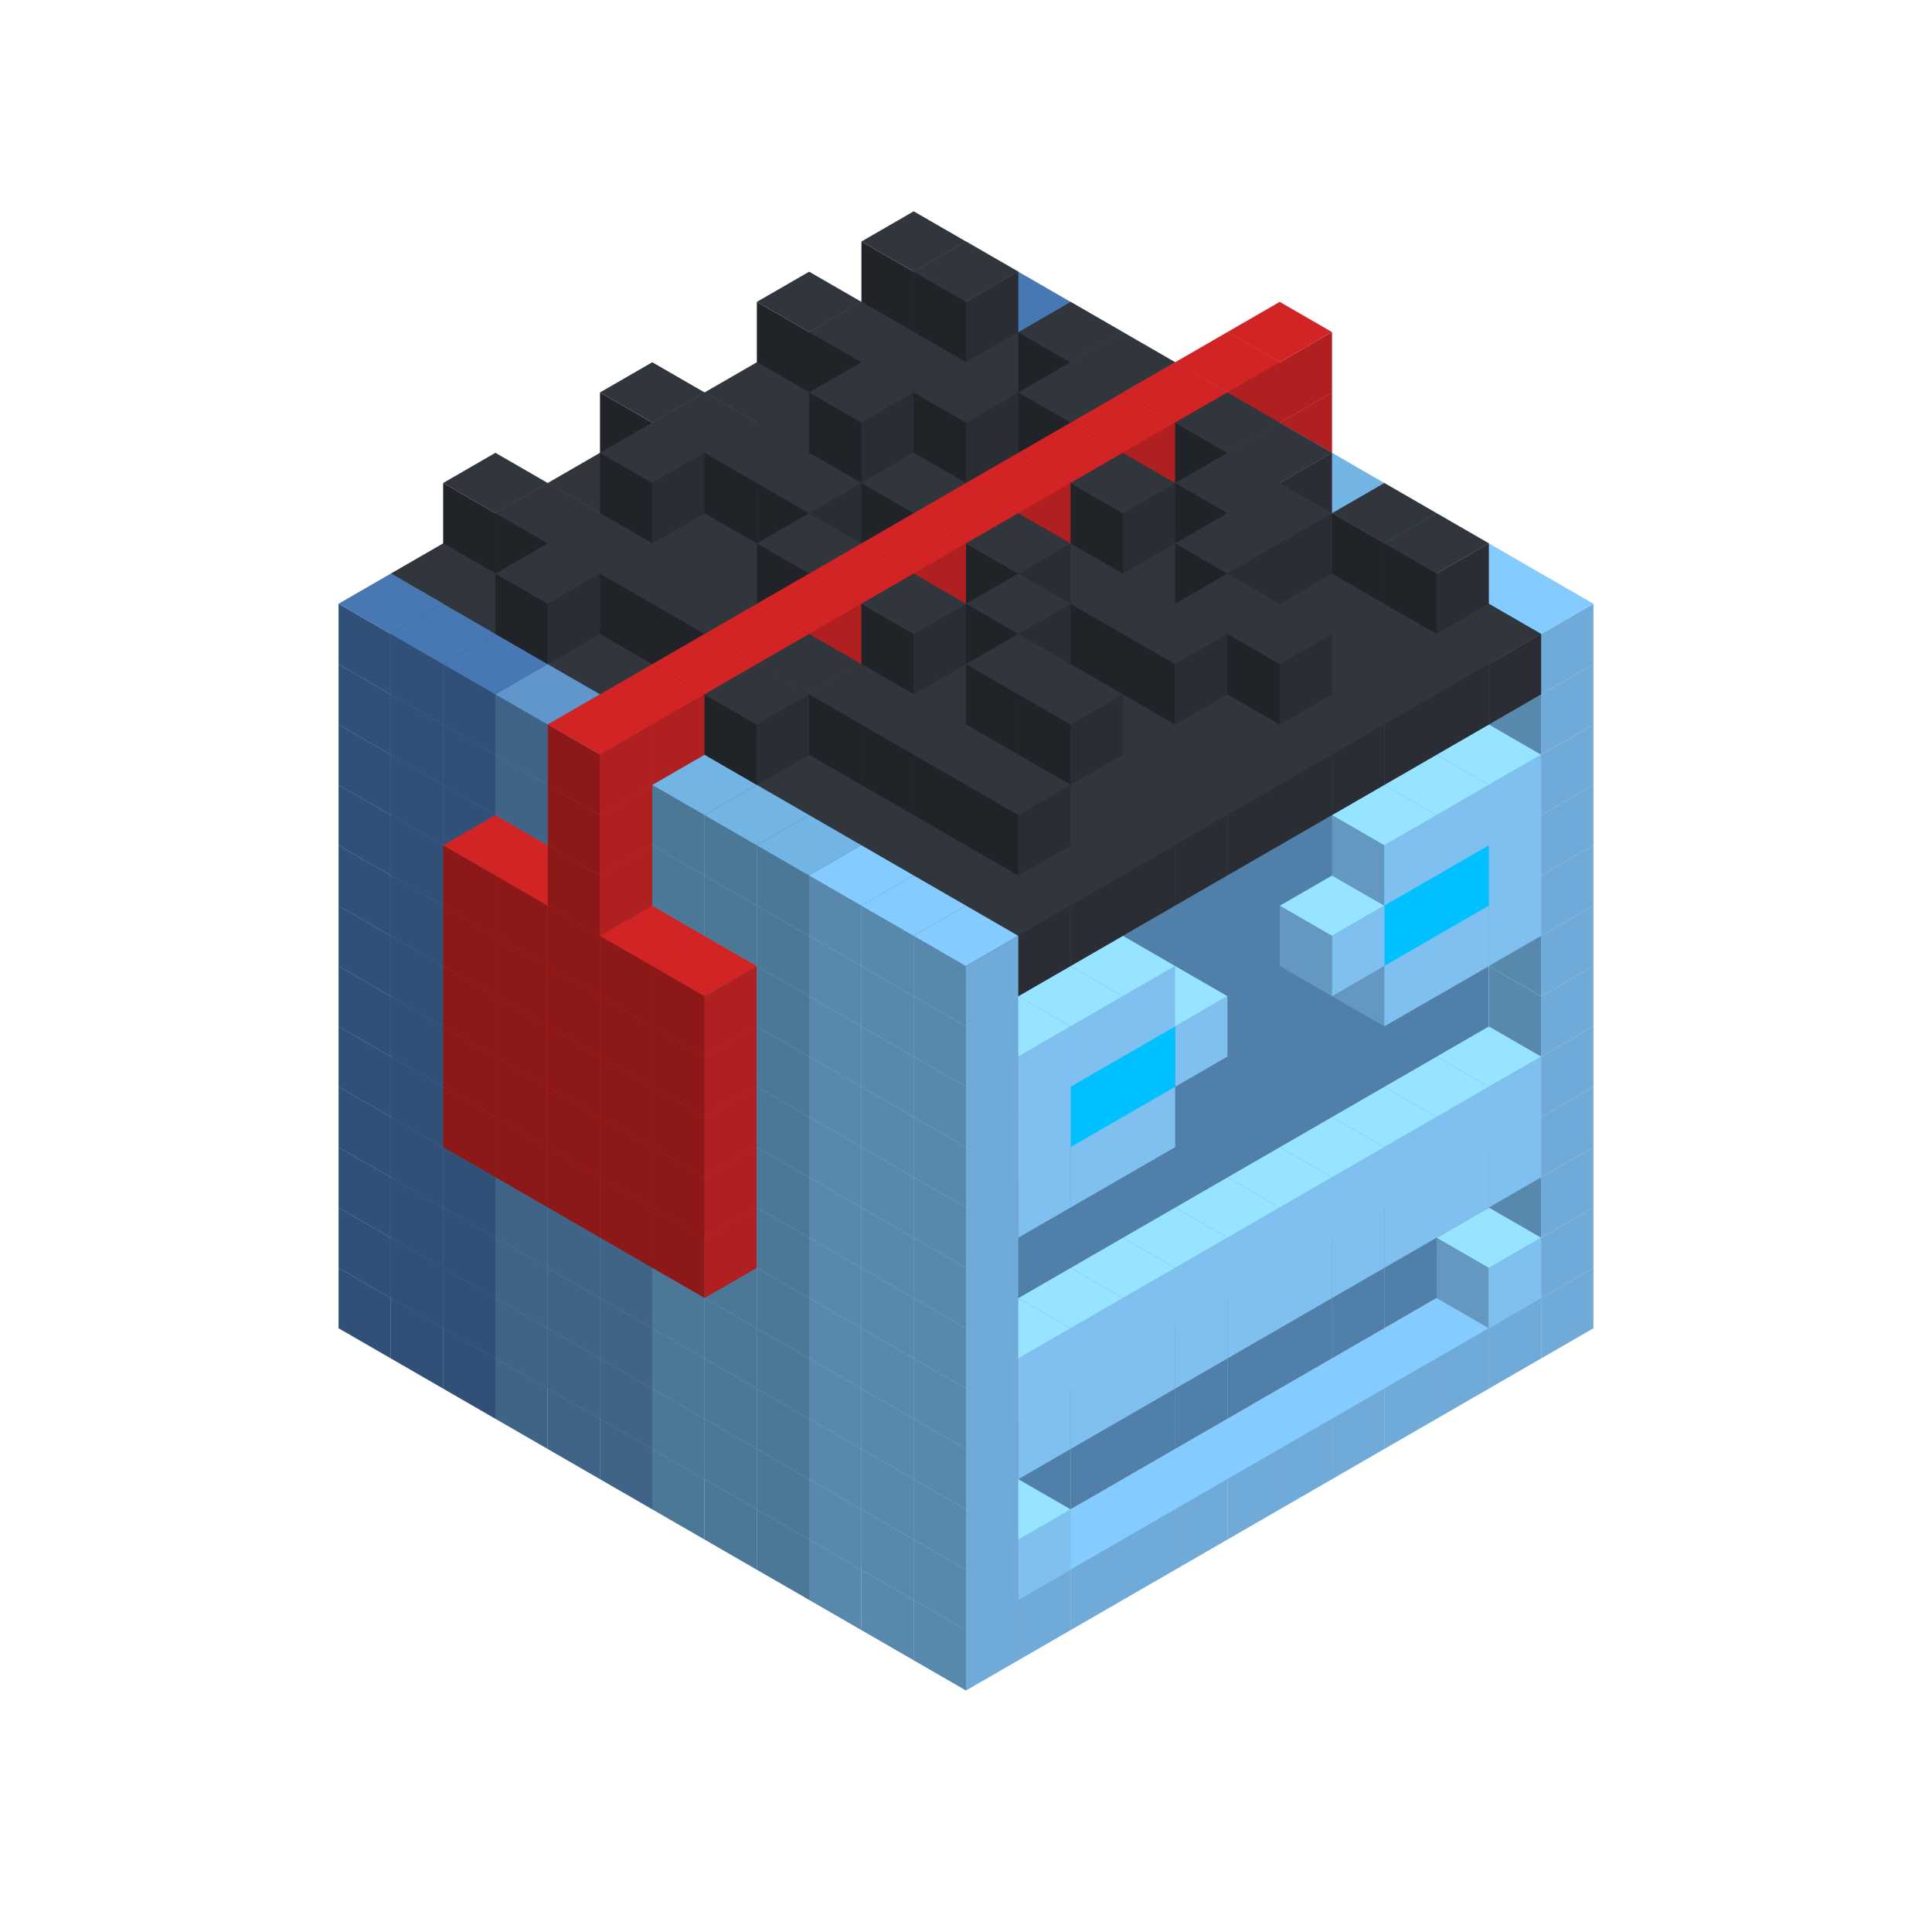 
<svg width='600' height='600' viewBox='4436371 5550000 3200000 3200000' xmlns='http://www.w3.org/2000/svg' xmlns:xlink='http://www.w3.org/1999/xlink'>
<use xlink:href='#v-0x00000116-6' transform='translate(983738,3600000)'/>
<use xlink:href='#v-0x00000116-6' transform='translate(1070341,3650000)'/>
<use xlink:href='#v-0x00000116-6' transform='translate(1156944,3700000)'/>
<use xlink:href='#v-0x00000116-2' transform='translate(1243547,3750000)'/>
<use xlink:href='#v-0x00000116-2' transform='translate(1330150,3800000)'/>
<use xlink:href='#v-0x00000116-2' transform='translate(1416753,3850000)'/>
<use xlink:href='#v-0x00000116-5' transform='translate(1503356,3900000)'/>
<use xlink:href='#v-0x00000116-5' transform='translate(1589959,3950000)'/>
<use xlink:href='#v-0x00000116-5' transform='translate(1676562,4000000)'/>
<use xlink:href='#v-0x00000116-4' transform='translate(1763165,4050000)'/>
<use xlink:href='#v-0x00000116-4' transform='translate(1849768,4100000)'/>
<use xlink:href='#v-0x00000116-4' transform='translate(2889004,3600000)'/>
<use xlink:href='#v-0x00000116-4' transform='translate(2802401,3650000)'/>
<use xlink:href='#v-0x00000116-4' transform='translate(2715798,3700000)'/>
<use xlink:href='#v-0x00000116-4' transform='translate(2629195,3750000)'/>
<use xlink:href='#v-0x00000116-4' transform='translate(2542592,3800000)'/>
<use xlink:href='#v-0x00000116-4' transform='translate(2455989,3850000)'/>
<use xlink:href='#v-0x00000116-4' transform='translate(2369386,3900000)'/>
<use xlink:href='#v-0x00000116-4' transform='translate(2282783,3950000)'/>
<use xlink:href='#v-0x00000116-4' transform='translate(2196180,4000000)'/>
<use xlink:href='#v-0x00000116-4' transform='translate(2109577,4050000)'/>
<use xlink:href='#v-0x00000116-4' transform='translate(2022974,4100000)'/>
<use xlink:href='#v-0x00000116-4' transform='translate(1936371,4150000)'/>
<use xlink:href='#v-0x00000116-6' transform='translate(983738,3500000)'/>
<use xlink:href='#v-0x00000116-6' transform='translate(1070341,3550000)'/>
<use xlink:href='#v-0x00000116-6' transform='translate(1156944,3600000)'/>
<use xlink:href='#v-0x00000116-2' transform='translate(1243547,3650000)'/>
<use xlink:href='#v-0x00000116-2' transform='translate(1330150,3700000)'/>
<use xlink:href='#v-0x00000116-2' transform='translate(1416753,3750000)'/>
<use xlink:href='#v-0x00000116-5' transform='translate(1503356,3800000)'/>
<use xlink:href='#v-0x00000116-5' transform='translate(1589959,3850000)'/>
<use xlink:href='#v-0x00000116-5' transform='translate(1676562,3900000)'/>
<use xlink:href='#v-0x00000116-4' transform='translate(1763165,3950000)'/>
<use xlink:href='#v-0x00000116-2' transform='translate(2715798,3500000)'/>
<use xlink:href='#v-0x00000116-2' transform='translate(2629195,3550000)'/>
<use xlink:href='#v-0x00000116-2' transform='translate(2542592,3600000)'/>
<use xlink:href='#v-0x00000116-2' transform='translate(2455989,3650000)'/>
<use xlink:href='#v-0x00000116-2' transform='translate(2369386,3700000)'/>
<use xlink:href='#v-0x00000116-2' transform='translate(2282783,3750000)'/>
<use xlink:href='#v-0x00000116-2' transform='translate(2196180,3800000)'/>
<use xlink:href='#v-0x00000116-2' transform='translate(2109577,3850000)'/>
<use xlink:href='#v-0x00000116-2' transform='translate(2022974,3900000)'/>
<use xlink:href='#v-0x00000116-2' transform='translate(1936371,3950000)'/>
<use xlink:href='#v-0x00000116-4' transform='translate(1849768,4000000)'/>
<use xlink:href='#v-0x00000116-4' transform='translate(2889004,3500000)'/>
<use xlink:href='#v-0x00000116-1' transform='translate(2802401,3550000)'/>
<use xlink:href='#v-0x00000116-1' transform='translate(2022974,4000000)'/>
<use xlink:href='#v-0x00000116-4' transform='translate(1936371,4050000)'/>
<use xlink:href='#v-0x00000116-6' transform='translate(983738,3400000)'/>
<use xlink:href='#v-0x00000116-6' transform='translate(1070341,3450000)'/>
<use xlink:href='#v-0x00000116-6' transform='translate(1156944,3500000)'/>
<use xlink:href='#v-0x00000116-2' transform='translate(1243547,3550000)'/>
<use xlink:href='#v-0x00000116-2' transform='translate(1330150,3600000)'/>
<use xlink:href='#v-0x00000116-2' transform='translate(1416753,3650000)'/>
<use xlink:href='#v-0x00000116-5' transform='translate(1503356,3700000)'/>
<use xlink:href='#v-0x00000116-5' transform='translate(1589959,3750000)'/>
<use xlink:href='#v-0x00000116-5' transform='translate(1676562,3800000)'/>
<use xlink:href='#v-0x00000116-4' transform='translate(1763165,3850000)'/>
<use xlink:href='#v-0x00000116-2' transform='translate(2715798,3400000)'/>
<use xlink:href='#v-0x00000116-2' transform='translate(2629195,3450000)'/>
<use xlink:href='#v-0x00000116-2' transform='translate(2542592,3500000)'/>
<use xlink:href='#v-0x00000116-2' transform='translate(2455989,3550000)'/>
<use xlink:href='#v-0x00000116-2' transform='translate(2369386,3600000)'/>
<use xlink:href='#v-0x00000116-2' transform='translate(2282783,3650000)'/>
<use xlink:href='#v-0x00000116-2' transform='translate(2196180,3700000)'/>
<use xlink:href='#v-0x00000116-2' transform='translate(2109577,3750000)'/>
<use xlink:href='#v-0x00000116-2' transform='translate(2022974,3800000)'/>
<use xlink:href='#v-0x00000116-2' transform='translate(1936371,3850000)'/>
<use xlink:href='#v-0x00000116-4' transform='translate(1849768,3900000)'/>
<use xlink:href='#v-0x00000116-4' transform='translate(2889004,3400000)'/>
<use xlink:href='#v-0x00000116-4' transform='translate(1936371,3950000)'/>
<use xlink:href='#v-0x00000116-6' transform='translate(983738,3300000)'/>
<use xlink:href='#v-0x00000116-6' transform='translate(1070341,3350000)'/>
<use xlink:href='#v-0x00000116-6' transform='translate(1156944,3400000)'/>
<use xlink:href='#v-0x00000116-2' transform='translate(1243547,3450000)'/>
<use xlink:href='#v-0x00000116-2' transform='translate(1330150,3500000)'/>
<use xlink:href='#v-0x00000116-2' transform='translate(1416753,3550000)'/>
<use xlink:href='#v-0x00000116-5' transform='translate(1503356,3600000)'/>
<use xlink:href='#v-0x00000116-5' transform='translate(1589959,3650000)'/>
<use xlink:href='#v-0x00000116-5' transform='translate(1676562,3700000)'/>
<use xlink:href='#v-0x00000116-4' transform='translate(1763165,3750000)'/>
<use xlink:href='#v-0x00000116-2' transform='translate(2715798,3300000)'/>
<use xlink:href='#v-0x00000116-2' transform='translate(2629195,3350000)'/>
<use xlink:href='#v-0x00000116-2' transform='translate(2542592,3400000)'/>
<use xlink:href='#v-0x00000116-2' transform='translate(2455989,3450000)'/>
<use xlink:href='#v-0x00000116-2' transform='translate(2369386,3500000)'/>
<use xlink:href='#v-0x00000116-2' transform='translate(2282783,3550000)'/>
<use xlink:href='#v-0x00000116-2' transform='translate(2196180,3600000)'/>
<use xlink:href='#v-0x00000116-2' transform='translate(2109577,3650000)'/>
<use xlink:href='#v-0x00000116-2' transform='translate(2022974,3700000)'/>
<use xlink:href='#v-0x00000116-2' transform='translate(1936371,3750000)'/>
<use xlink:href='#v-0x00000116-4' transform='translate(1849768,3800000)'/>
<use xlink:href='#v-0x00000116-4' transform='translate(2889004,3300000)'/>
<use xlink:href='#v-0x00000116-1' transform='translate(2802401,3350000)'/>
<use xlink:href='#v-0x00000116-1' transform='translate(2715798,3400000)'/>
<use xlink:href='#v-0x00000116-1' transform='translate(2629195,3450000)'/>
<use xlink:href='#v-0x00000116-1' transform='translate(2542592,3500000)'/>
<use xlink:href='#v-0x00000116-1' transform='translate(2455989,3550000)'/>
<use xlink:href='#v-0x00000116-1' transform='translate(2369386,3600000)'/>
<use xlink:href='#v-0x00000116-1' transform='translate(2282783,3650000)'/>
<use xlink:href='#v-0x00000116-1' transform='translate(2196180,3700000)'/>
<use xlink:href='#v-0x00000116-1' transform='translate(2109577,3750000)'/>
<use xlink:href='#v-0x00000116-1' transform='translate(2022974,3800000)'/>
<use xlink:href='#v-0x00000116-4' transform='translate(1936371,3850000)'/>
<use xlink:href='#v-0x00000116-6' transform='translate(983738,3200000)'/>
<use xlink:href='#v-0x00000116-6' transform='translate(1070341,3250000)'/>
<use xlink:href='#v-0x00000116-6' transform='translate(1156944,3300000)'/>
<use xlink:href='#v-0x00000116-2' transform='translate(1243547,3350000)'/>
<use xlink:href='#v-0x00000116-2' transform='translate(1330150,3400000)'/>
<use xlink:href='#v-0x00000116-2' transform='translate(1416753,3450000)'/>
<use xlink:href='#v-0x00000116-5' transform='translate(1503356,3500000)'/>
<use xlink:href='#v-0x00000116-5' transform='translate(1589959,3550000)'/>
<use xlink:href='#v-0x00000116-5' transform='translate(1676562,3600000)'/>
<use xlink:href='#v-0x00000116-4' transform='translate(1763165,3650000)'/>
<use xlink:href='#v-0x00000116-2' transform='translate(2715798,3200000)'/>
<use xlink:href='#v-0x00000116-2' transform='translate(2629195,3250000)'/>
<use xlink:href='#v-0x00000116-2' transform='translate(2542592,3300000)'/>
<use xlink:href='#v-0x00000116-2' transform='translate(2455989,3350000)'/>
<use xlink:href='#v-0x00000116-2' transform='translate(2369386,3400000)'/>
<use xlink:href='#v-0x00000116-2' transform='translate(2282783,3450000)'/>
<use xlink:href='#v-0x00000116-2' transform='translate(2196180,3500000)'/>
<use xlink:href='#v-0x00000116-2' transform='translate(2109577,3550000)'/>
<use xlink:href='#v-0x00000116-2' transform='translate(2022974,3600000)'/>
<use xlink:href='#v-0x00000116-2' transform='translate(1936371,3650000)'/>
<use xlink:href='#v-0x00000116-4' transform='translate(1849768,3700000)'/>
<use xlink:href='#v-0x00000116-4' transform='translate(2889004,3200000)'/>
<use xlink:href='#v-0x00000116-1' transform='translate(2802401,3250000)'/>
<use xlink:href='#v-0x00000116-1' transform='translate(2715798,3300000)'/>
<use xlink:href='#v-0x00000116-1' transform='translate(2629195,3350000)'/>
<use xlink:href='#v-0x00000116-1' transform='translate(2542592,3400000)'/>
<use xlink:href='#v-0x00000116-1' transform='translate(2455989,3450000)'/>
<use xlink:href='#v-0x00000116-1' transform='translate(2369386,3500000)'/>
<use xlink:href='#v-0x00000116-1' transform='translate(2282783,3550000)'/>
<use xlink:href='#v-0x00000116-1' transform='translate(2196180,3600000)'/>
<use xlink:href='#v-0x00000116-1' transform='translate(2109577,3650000)'/>
<use xlink:href='#v-0x00000116-1' transform='translate(2022974,3700000)'/>
<use xlink:href='#v-0x00000116-4' transform='translate(1936371,3750000)'/>
<use xlink:href='#v-0x00000116-6' transform='translate(983738,3100000)'/>
<use xlink:href='#v-0x00000116-6' transform='translate(1070341,3150000)'/>
<use xlink:href='#v-0x00000116-6' transform='translate(1156944,3200000)'/>
<use xlink:href='#v-0x00000116-8' transform='translate(2282783,2650000)'/>
<use xlink:href='#v-0x00000116-2' transform='translate(1243547,3250000)'/>
<use xlink:href='#v-0x00000116-8' transform='translate(1156944,3300000)'/>
<use xlink:href='#v-0x00000116-8' transform='translate(2369386,2700000)'/>
<use xlink:href='#v-0x00000116-2' transform='translate(1330150,3300000)'/>
<use xlink:href='#v-0x00000116-8' transform='translate(1243547,3350000)'/>
<use xlink:href='#v-0x00000116-8' transform='translate(2455989,2750000)'/>
<use xlink:href='#v-0x00000116-2' transform='translate(1416753,3350000)'/>
<use xlink:href='#v-0x00000116-8' transform='translate(1330150,3400000)'/>
<use xlink:href='#v-0x00000116-8' transform='translate(2542592,2800000)'/>
<use xlink:href='#v-0x00000116-5' transform='translate(1503356,3400000)'/>
<use xlink:href='#v-0x00000116-8' transform='translate(1416753,3450000)'/>
<use xlink:href='#v-0x00000116-8' transform='translate(2629195,2850000)'/>
<use xlink:href='#v-0x00000116-5' transform='translate(1589959,3450000)'/>
<use xlink:href='#v-0x00000116-8' transform='translate(1503356,3500000)'/>
<use xlink:href='#v-0x00000116-5' transform='translate(1676562,3500000)'/>
<use xlink:href='#v-0x00000116-4' transform='translate(1763165,3550000)'/>
<use xlink:href='#v-0x00000116-2' transform='translate(2715798,3100000)'/>
<use xlink:href='#v-0x00000116-2' transform='translate(2629195,3150000)'/>
<use xlink:href='#v-0x00000116-2' transform='translate(2542592,3200000)'/>
<use xlink:href='#v-0x00000116-2' transform='translate(2455989,3250000)'/>
<use xlink:href='#v-0x00000116-2' transform='translate(2369386,3300000)'/>
<use xlink:href='#v-0x00000116-2' transform='translate(2282783,3350000)'/>
<use xlink:href='#v-0x00000116-2' transform='translate(2196180,3400000)'/>
<use xlink:href='#v-0x00000116-2' transform='translate(2109577,3450000)'/>
<use xlink:href='#v-0x00000116-2' transform='translate(2022974,3500000)'/>
<use xlink:href='#v-0x00000116-2' transform='translate(1936371,3550000)'/>
<use xlink:href='#v-0x00000116-4' transform='translate(1849768,3600000)'/>
<use xlink:href='#v-0x00000116-4' transform='translate(2889004,3100000)'/>
<use xlink:href='#v-0x00000116-4' transform='translate(1936371,3650000)'/>
<use xlink:href='#v-0x00000116-6' transform='translate(983738,3000000)'/>
<use xlink:href='#v-0x00000116-6' transform='translate(1070341,3050000)'/>
<use xlink:href='#v-0x00000116-6' transform='translate(1156944,3100000)'/>
<use xlink:href='#v-0x00000116-8' transform='translate(2282783,2550000)'/>
<use xlink:href='#v-0x00000116-2' transform='translate(1243547,3150000)'/>
<use xlink:href='#v-0x00000116-8' transform='translate(1156944,3200000)'/>
<use xlink:href='#v-0x00000116-8' transform='translate(2369386,2600000)'/>
<use xlink:href='#v-0x00000116-2' transform='translate(1330150,3200000)'/>
<use xlink:href='#v-0x00000116-8' transform='translate(1243547,3250000)'/>
<use xlink:href='#v-0x00000116-8' transform='translate(2455989,2650000)'/>
<use xlink:href='#v-0x00000116-2' transform='translate(1416753,3250000)'/>
<use xlink:href='#v-0x00000116-8' transform='translate(1330150,3300000)'/>
<use xlink:href='#v-0x00000116-8' transform='translate(2542592,2700000)'/>
<use xlink:href='#v-0x00000116-5' transform='translate(1503356,3300000)'/>
<use xlink:href='#v-0x00000116-8' transform='translate(1416753,3350000)'/>
<use xlink:href='#v-0x00000116-8' transform='translate(2629195,2750000)'/>
<use xlink:href='#v-0x00000116-5' transform='translate(1589959,3350000)'/>
<use xlink:href='#v-0x00000116-8' transform='translate(1503356,3400000)'/>
<use xlink:href='#v-0x00000116-5' transform='translate(1676562,3400000)'/>
<use xlink:href='#v-0x00000116-4' transform='translate(1763165,3450000)'/>
<use xlink:href='#v-0x00000116-2' transform='translate(2715798,3000000)'/>
<use xlink:href='#v-0x00000116-2' transform='translate(2629195,3050000)'/>
<use xlink:href='#v-0x00000116-2' transform='translate(2542592,3100000)'/>
<use xlink:href='#v-0x00000116-2' transform='translate(2455989,3150000)'/>
<use xlink:href='#v-0x00000116-2' transform='translate(2369386,3200000)'/>
<use xlink:href='#v-0x00000116-2' transform='translate(2282783,3250000)'/>
<use xlink:href='#v-0x00000116-2' transform='translate(2196180,3300000)'/>
<use xlink:href='#v-0x00000116-2' transform='translate(2109577,3350000)'/>
<use xlink:href='#v-0x00000116-2' transform='translate(2022974,3400000)'/>
<use xlink:href='#v-0x00000116-2' transform='translate(1936371,3450000)'/>
<use xlink:href='#v-0x00000116-4' transform='translate(1849768,3500000)'/>
<use xlink:href='#v-0x00000116-4' transform='translate(2889004,3000000)'/>
<use xlink:href='#v-0x00000116-4' transform='translate(1936371,3550000)'/>
<use xlink:href='#v-0x00000116-6' transform='translate(983738,2900000)'/>
<use xlink:href='#v-0x00000116-6' transform='translate(1070341,2950000)'/>
<use xlink:href='#v-0x00000116-6' transform='translate(1156944,3000000)'/>
<use xlink:href='#v-0x00000116-8' transform='translate(2282783,2450000)'/>
<use xlink:href='#v-0x00000116-2' transform='translate(1243547,3050000)'/>
<use xlink:href='#v-0x00000116-8' transform='translate(1156944,3100000)'/>
<use xlink:href='#v-0x00000116-8' transform='translate(2369386,2500000)'/>
<use xlink:href='#v-0x00000116-2' transform='translate(1330150,3100000)'/>
<use xlink:href='#v-0x00000116-8' transform='translate(1243547,3150000)'/>
<use xlink:href='#v-0x00000116-8' transform='translate(2455989,2550000)'/>
<use xlink:href='#v-0x00000116-2' transform='translate(1416753,3150000)'/>
<use xlink:href='#v-0x00000116-8' transform='translate(1330150,3200000)'/>
<use xlink:href='#v-0x00000116-8' transform='translate(2542592,2600000)'/>
<use xlink:href='#v-0x00000116-5' transform='translate(1503356,3200000)'/>
<use xlink:href='#v-0x00000116-8' transform='translate(1416753,3250000)'/>
<use xlink:href='#v-0x00000116-8' transform='translate(2629195,2650000)'/>
<use xlink:href='#v-0x00000116-5' transform='translate(1589959,3250000)'/>
<use xlink:href='#v-0x00000116-8' transform='translate(1503356,3300000)'/>
<use xlink:href='#v-0x00000116-5' transform='translate(1676562,3300000)'/>
<use xlink:href='#v-0x00000116-4' transform='translate(1763165,3350000)'/>
<use xlink:href='#v-0x00000116-2' transform='translate(2715798,2900000)'/>
<use xlink:href='#v-0x00000116-2' transform='translate(2629195,2950000)'/>
<use xlink:href='#v-0x00000116-2' transform='translate(2542592,3000000)'/>
<use xlink:href='#v-0x00000116-2' transform='translate(2455989,3050000)'/>
<use xlink:href='#v-0x00000116-2' transform='translate(2369386,3100000)'/>
<use xlink:href='#v-0x00000116-2' transform='translate(2282783,3150000)'/>
<use xlink:href='#v-0x00000116-2' transform='translate(2196180,3200000)'/>
<use xlink:href='#v-0x00000116-2' transform='translate(2109577,3250000)'/>
<use xlink:href='#v-0x00000116-2' transform='translate(2022974,3300000)'/>
<use xlink:href='#v-0x00000116-2' transform='translate(1936371,3350000)'/>
<use xlink:href='#v-0x00000116-4' transform='translate(1849768,3400000)'/>
<use xlink:href='#v-0x00000116-4' transform='translate(2889004,2900000)'/>
<use xlink:href='#v-0x00000116-1' transform='translate(2802401,2950000)'/>
<use xlink:href='#v-0x00000116-1' transform='translate(2715798,3000000)'/>
<use xlink:href='#v-0x00000116-1' transform='translate(2629195,3050000)'/>
<use xlink:href='#v-0x00000116-1' transform='translate(2196180,3300000)'/>
<use xlink:href='#v-0x00000116-1' transform='translate(2109577,3350000)'/>
<use xlink:href='#v-0x00000116-1' transform='translate(2022974,3400000)'/>
<use xlink:href='#v-0x00000116-4' transform='translate(1936371,3450000)'/>
<use xlink:href='#v-0x00000116-6' transform='translate(983738,2800000)'/>
<use xlink:href='#v-0x00000116-6' transform='translate(1070341,2850000)'/>
<use xlink:href='#v-0x00000116-6' transform='translate(1156944,2900000)'/>
<use xlink:href='#v-0x00000116-8' transform='translate(2282783,2350000)'/>
<use xlink:href='#v-0x00000116-2' transform='translate(1243547,2950000)'/>
<use xlink:href='#v-0x00000116-8' transform='translate(1156944,3000000)'/>
<use xlink:href='#v-0x00000116-8' transform='translate(2369386,2400000)'/>
<use xlink:href='#v-0x00000116-2' transform='translate(1330150,3000000)'/>
<use xlink:href='#v-0x00000116-8' transform='translate(1243547,3050000)'/>
<use xlink:href='#v-0x00000116-8' transform='translate(2455989,2450000)'/>
<use xlink:href='#v-0x00000116-2' transform='translate(1416753,3050000)'/>
<use xlink:href='#v-0x00000116-8' transform='translate(1330150,3100000)'/>
<use xlink:href='#v-0x00000116-8' transform='translate(2542592,2500000)'/>
<use xlink:href='#v-0x00000116-5' transform='translate(1503356,3100000)'/>
<use xlink:href='#v-0x00000116-8' transform='translate(1416753,3150000)'/>
<use xlink:href='#v-0x00000116-8' transform='translate(2629195,2550000)'/>
<use xlink:href='#v-0x00000116-5' transform='translate(1589959,3150000)'/>
<use xlink:href='#v-0x00000116-8' transform='translate(1503356,3200000)'/>
<use xlink:href='#v-0x00000116-5' transform='translate(1676562,3200000)'/>
<use xlink:href='#v-0x00000116-4' transform='translate(1763165,3250000)'/>
<use xlink:href='#v-0x00000116-2' transform='translate(2715798,2800000)'/>
<use xlink:href='#v-0x00000116-2' transform='translate(2629195,2850000)'/>
<use xlink:href='#v-0x00000116-2' transform='translate(2542592,2900000)'/>
<use xlink:href='#v-0x00000116-2' transform='translate(2455989,2950000)'/>
<use xlink:href='#v-0x00000116-2' transform='translate(2369386,3000000)'/>
<use xlink:href='#v-0x00000116-2' transform='translate(2282783,3050000)'/>
<use xlink:href='#v-0x00000116-2' transform='translate(2196180,3100000)'/>
<use xlink:href='#v-0x00000116-2' transform='translate(2109577,3150000)'/>
<use xlink:href='#v-0x00000116-2' transform='translate(2022974,3200000)'/>
<use xlink:href='#v-0x00000116-2' transform='translate(1936371,3250000)'/>
<use xlink:href='#v-0x00000116-4' transform='translate(1849768,3300000)'/>
<use xlink:href='#v-0x00000116-4' transform='translate(2889004,2800000)'/>
<use xlink:href='#v-0x00000116-1' transform='translate(2802401,2850000)'/>
<use xlink:href='#v-0x00000116-3' transform='translate(2715798,2900000)'/>
<use xlink:href='#v-0x00000116-3' transform='translate(2629195,2950000)'/>
<use xlink:href='#v-0x00000116-1' transform='translate(2542592,3000000)'/>
<use xlink:href='#v-0x00000116-1' transform='translate(2282783,3150000)'/>
<use xlink:href='#v-0x00000116-3' transform='translate(2196180,3200000)'/>
<use xlink:href='#v-0x00000116-3' transform='translate(2109577,3250000)'/>
<use xlink:href='#v-0x00000116-1' transform='translate(2022974,3300000)'/>
<use xlink:href='#v-0x00000116-4' transform='translate(1936371,3350000)'/>
<use xlink:href='#v-0x00000116-6' transform='translate(983738,2700000)'/>
<use xlink:href='#v-0x00000116-6' transform='translate(1070341,2750000)'/>
<use xlink:href='#v-0x00000116-6' transform='translate(1156944,2800000)'/>
<use xlink:href='#v-0x00000116-8' transform='translate(2282783,2250000)'/>
<use xlink:href='#v-0x00000116-2' transform='translate(1243547,2850000)'/>
<use xlink:href='#v-0x00000116-8' transform='translate(1156944,2900000)'/>
<use xlink:href='#v-0x00000116-8' transform='translate(2369386,2300000)'/>
<use xlink:href='#v-0x00000116-2' transform='translate(1330150,2900000)'/>
<use xlink:href='#v-0x00000116-8' transform='translate(1243547,2950000)'/>
<use xlink:href='#v-0x00000116-8' transform='translate(2455989,2350000)'/>
<use xlink:href='#v-0x00000116-2' transform='translate(1416753,2950000)'/>
<use xlink:href='#v-0x00000116-8' transform='translate(1330150,3000000)'/>
<use xlink:href='#v-0x00000116-8' transform='translate(2542592,2400000)'/>
<use xlink:href='#v-0x00000116-5' transform='translate(1503356,3000000)'/>
<use xlink:href='#v-0x00000116-8' transform='translate(1416753,3050000)'/>
<use xlink:href='#v-0x00000116-8' transform='translate(2629195,2450000)'/>
<use xlink:href='#v-0x00000116-5' transform='translate(1589959,3050000)'/>
<use xlink:href='#v-0x00000116-8' transform='translate(1503356,3100000)'/>
<use xlink:href='#v-0x00000116-5' transform='translate(1676562,3100000)'/>
<use xlink:href='#v-0x00000116-4' transform='translate(1763165,3150000)'/>
<use xlink:href='#v-0x00000116-2' transform='translate(2715798,2700000)'/>
<use xlink:href='#v-0x00000116-2' transform='translate(2629195,2750000)'/>
<use xlink:href='#v-0x00000116-2' transform='translate(2542592,2800000)'/>
<use xlink:href='#v-0x00000116-2' transform='translate(2455989,2850000)'/>
<use xlink:href='#v-0x00000116-2' transform='translate(2369386,2900000)'/>
<use xlink:href='#v-0x00000116-2' transform='translate(2282783,2950000)'/>
<use xlink:href='#v-0x00000116-2' transform='translate(2196180,3000000)'/>
<use xlink:href='#v-0x00000116-2' transform='translate(2109577,3050000)'/>
<use xlink:href='#v-0x00000116-2' transform='translate(2022974,3100000)'/>
<use xlink:href='#v-0x00000116-2' transform='translate(1936371,3150000)'/>
<use xlink:href='#v-0x00000116-4' transform='translate(1849768,3200000)'/>
<use xlink:href='#v-0x00000116-4' transform='translate(2889004,2700000)'/>
<use xlink:href='#v-0x00000116-1' transform='translate(2802401,2750000)'/>
<use xlink:href='#v-0x00000116-1' transform='translate(2715798,2800000)'/>
<use xlink:href='#v-0x00000116-1' transform='translate(2629195,2850000)'/>
<use xlink:href='#v-0x00000116-1' transform='translate(2196180,3100000)'/>
<use xlink:href='#v-0x00000116-1' transform='translate(2109577,3150000)'/>
<use xlink:href='#v-0x00000116-1' transform='translate(2022974,3200000)'/>
<use xlink:href='#v-0x00000116-4' transform='translate(1936371,3250000)'/>
<use xlink:href='#v-0x00000116-6' transform='translate(983738,2600000)'/>
<use xlink:href='#v-0x00000116-6' transform='translate(1070341,2650000)'/>
<use xlink:href='#v-0x00000116-6' transform='translate(1156944,2700000)'/>
<use xlink:href='#v-0x00000116-2' transform='translate(1243547,2750000)'/>
<use xlink:href='#v-0x00000116-2' transform='translate(1330150,2800000)'/>
<use xlink:href='#v-0x00000116-8' transform='translate(2455989,2250000)'/>
<use xlink:href='#v-0x00000116-2' transform='translate(1416753,2850000)'/>
<use xlink:href='#v-0x00000116-8' transform='translate(1330150,2900000)'/>
<use xlink:href='#v-0x00000116-5' transform='translate(1503356,2900000)'/>
<use xlink:href='#v-0x00000116-5' transform='translate(1589959,2950000)'/>
<use xlink:href='#v-0x00000116-5' transform='translate(1676562,3000000)'/>
<use xlink:href='#v-0x00000116-4' transform='translate(1763165,3050000)'/>
<use xlink:href='#v-0x00000116-2' transform='translate(2715798,2600000)'/>
<use xlink:href='#v-0x00000116-2' transform='translate(2629195,2650000)'/>
<use xlink:href='#v-0x00000116-2' transform='translate(2542592,2700000)'/>
<use xlink:href='#v-0x00000116-2' transform='translate(2455989,2750000)'/>
<use xlink:href='#v-0x00000116-2' transform='translate(2369386,2800000)'/>
<use xlink:href='#v-0x00000116-2' transform='translate(2282783,2850000)'/>
<use xlink:href='#v-0x00000116-2' transform='translate(2196180,2900000)'/>
<use xlink:href='#v-0x00000116-2' transform='translate(2109577,2950000)'/>
<use xlink:href='#v-0x00000116-2' transform='translate(2022974,3000000)'/>
<use xlink:href='#v-0x00000116-2' transform='translate(1936371,3050000)'/>
<use xlink:href='#v-0x00000116-4' transform='translate(1849768,3100000)'/>
<use xlink:href='#v-0x00000116-4' transform='translate(2889004,2600000)'/>
<use xlink:href='#v-0x00000116-4' transform='translate(1936371,3150000)'/>
<use xlink:href='#v-0x00000116-6' transform='translate(1936371,1950000)'/>
<use xlink:href='#v-0x00000116-7' transform='translate(1849768,2000000)'/>
<use xlink:href='#v-0x00000116-7' transform='translate(1763165,2050000)'/>
<use xlink:href='#v-0x00000116-7' transform='translate(1676562,2100000)'/>
<use xlink:href='#v-0x00000116-7' transform='translate(1589959,2150000)'/>
<use xlink:href='#v-0x00000116-7' transform='translate(1503356,2200000)'/>
<use xlink:href='#v-0x00000116-7' transform='translate(1416753,2250000)'/>
<use xlink:href='#v-0x00000116-7' transform='translate(1330150,2300000)'/>
<use xlink:href='#v-0x00000116-7' transform='translate(1243547,2350000)'/>
<use xlink:href='#v-0x00000116-7' transform='translate(1156944,2400000)'/>
<use xlink:href='#v-0x00000116-7' transform='translate(1070341,2450000)'/>
<use xlink:href='#v-0x00000116-6' transform='translate(983738,2500000)'/>
<use xlink:href='#v-0x00000116-6' transform='translate(2022974,2000000)'/>
<use xlink:href='#v-0x00000116-7' transform='translate(1936371,2050000)'/>
<use xlink:href='#v-0x00000116-7' transform='translate(1849768,2100000)'/>
<use xlink:href='#v-0x00000116-7' transform='translate(1763165,2150000)'/>
<use xlink:href='#v-0x00000116-7' transform='translate(1676562,2200000)'/>
<use xlink:href='#v-0x00000116-7' transform='translate(1589959,2250000)'/>
<use xlink:href='#v-0x00000116-7' transform='translate(1503356,2300000)'/>
<use xlink:href='#v-0x00000116-7' transform='translate(1416753,2350000)'/>
<use xlink:href='#v-0x00000116-7' transform='translate(1330150,2400000)'/>
<use xlink:href='#v-0x00000116-7' transform='translate(1243547,2450000)'/>
<use xlink:href='#v-0x00000116-7' transform='translate(1156944,2500000)'/>
<use xlink:href='#v-0x00000116-6' transform='translate(1070341,2550000)'/>
<use xlink:href='#v-0x00000116-6' transform='translate(2109577,2050000)'/>
<use xlink:href='#v-0x00000116-7' transform='translate(2022974,2100000)'/>
<use xlink:href='#v-0x00000116-7' transform='translate(1936371,2150000)'/>
<use xlink:href='#v-0x00000116-7' transform='translate(1849768,2200000)'/>
<use xlink:href='#v-0x00000116-7' transform='translate(1763165,2250000)'/>
<use xlink:href='#v-0x00000116-7' transform='translate(1676562,2300000)'/>
<use xlink:href='#v-0x00000116-7' transform='translate(1589959,2350000)'/>
<use xlink:href='#v-0x00000116-7' transform='translate(1503356,2400000)'/>
<use xlink:href='#v-0x00000116-7' transform='translate(1416753,2450000)'/>
<use xlink:href='#v-0x00000116-7' transform='translate(1330150,2500000)'/>
<use xlink:href='#v-0x00000116-7' transform='translate(1243547,2550000)'/>
<use xlink:href='#v-0x00000116-6' transform='translate(1156944,2600000)'/>
<use xlink:href='#v-0x00000116-2' transform='translate(2196180,2100000)'/>
<use xlink:href='#v-0x00000116-7' transform='translate(2109577,2150000)'/>
<use xlink:href='#v-0x00000116-7' transform='translate(2022974,2200000)'/>
<use xlink:href='#v-0x00000116-7' transform='translate(1936371,2250000)'/>
<use xlink:href='#v-0x00000116-7' transform='translate(1849768,2300000)'/>
<use xlink:href='#v-0x00000116-7' transform='translate(1763165,2350000)'/>
<use xlink:href='#v-0x00000116-7' transform='translate(1676562,2400000)'/>
<use xlink:href='#v-0x00000116-7' transform='translate(1589959,2450000)'/>
<use xlink:href='#v-0x00000116-7' transform='translate(1503356,2500000)'/>
<use xlink:href='#v-0x00000116-7' transform='translate(1416753,2550000)'/>
<use xlink:href='#v-0x00000116-7' transform='translate(1330150,2600000)'/>
<use xlink:href='#v-0x00000116-2' transform='translate(1243547,2650000)'/>
<use xlink:href='#v-0x00000116-2' transform='translate(2282783,2150000)'/>
<use xlink:href='#v-0x00000116-7' transform='translate(2196180,2200000)'/>
<use xlink:href='#v-0x00000116-7' transform='translate(2109577,2250000)'/>
<use xlink:href='#v-0x00000116-7' transform='translate(2022974,2300000)'/>
<use xlink:href='#v-0x00000116-7' transform='translate(1936371,2350000)'/>
<use xlink:href='#v-0x00000116-7' transform='translate(1849768,2400000)'/>
<use xlink:href='#v-0x00000116-7' transform='translate(1763165,2450000)'/>
<use xlink:href='#v-0x00000116-7' transform='translate(1676562,2500000)'/>
<use xlink:href='#v-0x00000116-7' transform='translate(1589959,2550000)'/>
<use xlink:href='#v-0x00000116-7' transform='translate(1503356,2600000)'/>
<use xlink:href='#v-0x00000116-7' transform='translate(1416753,2650000)'/>
<use xlink:href='#v-0x00000116-2' transform='translate(1330150,2700000)'/>
<use xlink:href='#v-0x00000116-8' transform='translate(2455989,2150000)'/>
<use xlink:href='#v-0x00000116-2' transform='translate(2369386,2200000)'/>
<use xlink:href='#v-0x00000116-7' transform='translate(2282783,2250000)'/>
<use xlink:href='#v-0x00000116-7' transform='translate(2196180,2300000)'/>
<use xlink:href='#v-0x00000116-7' transform='translate(2109577,2350000)'/>
<use xlink:href='#v-0x00000116-7' transform='translate(2022974,2400000)'/>
<use xlink:href='#v-0x00000116-7' transform='translate(1936371,2450000)'/>
<use xlink:href='#v-0x00000116-7' transform='translate(1849768,2500000)'/>
<use xlink:href='#v-0x00000116-7' transform='translate(1763165,2550000)'/>
<use xlink:href='#v-0x00000116-7' transform='translate(1676562,2600000)'/>
<use xlink:href='#v-0x00000116-7' transform='translate(1589959,2650000)'/>
<use xlink:href='#v-0x00000116-7' transform='translate(1503356,2700000)'/>
<use xlink:href='#v-0x00000116-2' transform='translate(1416753,2750000)'/>
<use xlink:href='#v-0x00000116-8' transform='translate(1330150,2800000)'/>
<use xlink:href='#v-0x00000116-5' transform='translate(2455989,2250000)'/>
<use xlink:href='#v-0x00000116-7' transform='translate(2369386,2300000)'/>
<use xlink:href='#v-0x00000116-7' transform='translate(2282783,2350000)'/>
<use xlink:href='#v-0x00000116-7' transform='translate(2196180,2400000)'/>
<use xlink:href='#v-0x00000116-7' transform='translate(2109577,2450000)'/>
<use xlink:href='#v-0x00000116-7' transform='translate(2022974,2500000)'/>
<use xlink:href='#v-0x00000116-7' transform='translate(1936371,2550000)'/>
<use xlink:href='#v-0x00000116-7' transform='translate(1849768,2600000)'/>
<use xlink:href='#v-0x00000116-7' transform='translate(1763165,2650000)'/>
<use xlink:href='#v-0x00000116-7' transform='translate(1676562,2700000)'/>
<use xlink:href='#v-0x00000116-7' transform='translate(1589959,2750000)'/>
<use xlink:href='#v-0x00000116-5' transform='translate(1503356,2800000)'/>
<use xlink:href='#v-0x00000116-5' transform='translate(2542592,2300000)'/>
<use xlink:href='#v-0x00000116-7' transform='translate(2455989,2350000)'/>
<use xlink:href='#v-0x00000116-7' transform='translate(2369386,2400000)'/>
<use xlink:href='#v-0x00000116-7' transform='translate(2282783,2450000)'/>
<use xlink:href='#v-0x00000116-7' transform='translate(2196180,2500000)'/>
<use xlink:href='#v-0x00000116-7' transform='translate(2109577,2550000)'/>
<use xlink:href='#v-0x00000116-7' transform='translate(2022974,2600000)'/>
<use xlink:href='#v-0x00000116-7' transform='translate(1936371,2650000)'/>
<use xlink:href='#v-0x00000116-7' transform='translate(1849768,2700000)'/>
<use xlink:href='#v-0x00000116-7' transform='translate(1763165,2750000)'/>
<use xlink:href='#v-0x00000116-7' transform='translate(1676562,2800000)'/>
<use xlink:href='#v-0x00000116-5' transform='translate(1589959,2850000)'/>
<use xlink:href='#v-0x00000116-5' transform='translate(2629195,2350000)'/>
<use xlink:href='#v-0x00000116-7' transform='translate(2542592,2400000)'/>
<use xlink:href='#v-0x00000116-7' transform='translate(2455989,2450000)'/>
<use xlink:href='#v-0x00000116-7' transform='translate(2369386,2500000)'/>
<use xlink:href='#v-0x00000116-7' transform='translate(2282783,2550000)'/>
<use xlink:href='#v-0x00000116-7' transform='translate(2196180,2600000)'/>
<use xlink:href='#v-0x00000116-7' transform='translate(2109577,2650000)'/>
<use xlink:href='#v-0x00000116-7' transform='translate(2022974,2700000)'/>
<use xlink:href='#v-0x00000116-7' transform='translate(1936371,2750000)'/>
<use xlink:href='#v-0x00000116-7' transform='translate(1849768,2800000)'/>
<use xlink:href='#v-0x00000116-7' transform='translate(1763165,2850000)'/>
<use xlink:href='#v-0x00000116-5' transform='translate(1676562,2900000)'/>
<use xlink:href='#v-0x00000116-4' transform='translate(2715798,2400000)'/>
<use xlink:href='#v-0x00000116-7' transform='translate(2629195,2450000)'/>
<use xlink:href='#v-0x00000116-7' transform='translate(2542592,2500000)'/>
<use xlink:href='#v-0x00000116-7' transform='translate(2455989,2550000)'/>
<use xlink:href='#v-0x00000116-7' transform='translate(2369386,2600000)'/>
<use xlink:href='#v-0x00000116-7' transform='translate(2282783,2650000)'/>
<use xlink:href='#v-0x00000116-7' transform='translate(2196180,2700000)'/>
<use xlink:href='#v-0x00000116-7' transform='translate(2109577,2750000)'/>
<use xlink:href='#v-0x00000116-7' transform='translate(2022974,2800000)'/>
<use xlink:href='#v-0x00000116-7' transform='translate(1936371,2850000)'/>
<use xlink:href='#v-0x00000116-7' transform='translate(1849768,2900000)'/>
<use xlink:href='#v-0x00000116-4' transform='translate(1763165,2950000)'/>
<use xlink:href='#v-0x00000116-4' transform='translate(2802401,2450000)'/>
<use xlink:href='#v-0x00000116-7' transform='translate(2715798,2500000)'/>
<use xlink:href='#v-0x00000116-7' transform='translate(2629195,2550000)'/>
<use xlink:href='#v-0x00000116-7' transform='translate(2542592,2600000)'/>
<use xlink:href='#v-0x00000116-7' transform='translate(2455989,2650000)'/>
<use xlink:href='#v-0x00000116-7' transform='translate(2369386,2700000)'/>
<use xlink:href='#v-0x00000116-7' transform='translate(2282783,2750000)'/>
<use xlink:href='#v-0x00000116-7' transform='translate(2196180,2800000)'/>
<use xlink:href='#v-0x00000116-7' transform='translate(2109577,2850000)'/>
<use xlink:href='#v-0x00000116-7' transform='translate(2022974,2900000)'/>
<use xlink:href='#v-0x00000116-7' transform='translate(1936371,2950000)'/>
<use xlink:href='#v-0x00000116-4' transform='translate(1849768,3000000)'/>
<use xlink:href='#v-0x00000116-4' transform='translate(2889004,2500000)'/>
<use xlink:href='#v-0x00000116-7' transform='translate(2802401,2550000)'/>
<use xlink:href='#v-0x00000116-7' transform='translate(2715798,2600000)'/>
<use xlink:href='#v-0x00000116-7' transform='translate(2629195,2650000)'/>
<use xlink:href='#v-0x00000116-7' transform='translate(2542592,2700000)'/>
<use xlink:href='#v-0x00000116-7' transform='translate(2455989,2750000)'/>
<use xlink:href='#v-0x00000116-7' transform='translate(2369386,2800000)'/>
<use xlink:href='#v-0x00000116-7' transform='translate(2282783,2850000)'/>
<use xlink:href='#v-0x00000116-7' transform='translate(2196180,2900000)'/>
<use xlink:href='#v-0x00000116-7' transform='translate(2109577,2950000)'/>
<use xlink:href='#v-0x00000116-7' transform='translate(2022974,3000000)'/>
<use xlink:href='#v-0x00000116-4' transform='translate(1936371,3050000)'/>
<use xlink:href='#v-0x00000116-7' transform='translate(1849768,1900000)'/>
<use xlink:href='#v-0x00000116-7' transform='translate(1676562,2000000)'/>
<use xlink:href='#v-0x00000116-7' transform='translate(1416753,2150000)'/>
<use xlink:href='#v-0x00000116-7' transform='translate(1156944,2300000)'/>
<use xlink:href='#v-0x00000116-7' transform='translate(1936371,1950000)'/>
<use xlink:href='#v-0x00000116-7' transform='translate(1763165,2050000)'/>
<use xlink:href='#v-0x00000116-7' transform='translate(1503356,2200000)'/>
<use xlink:href='#v-0x00000116-7' transform='translate(1416753,2250000)'/>
<use xlink:href='#v-0x00000116-7' transform='translate(1243547,2350000)'/>
<use xlink:href='#v-0x00000116-7' transform='translate(1849768,2100000)'/>
<use xlink:href='#v-0x00000116-7' transform='translate(1763165,2150000)'/>
<use xlink:href='#v-0x00000116-7' transform='translate(1589959,2250000)'/>
<use xlink:href='#v-0x00000116-7' transform='translate(1330150,2400000)'/>
<use xlink:href='#v-0x00000116-7' transform='translate(1243547,2450000)'/>
<use xlink:href='#v-0x00000116-7' transform='translate(2109577,2050000)'/>
<use xlink:href='#v-0x00000116-7' transform='translate(1936371,2150000)'/>
<use xlink:href='#v-0x00000116-7' transform='translate(1676562,2300000)'/>
<use xlink:href='#v-0x00000116-7' transform='translate(1416753,2450000)'/>
<use xlink:href='#v-0x00000116-7' transform='translate(2196180,2100000)'/>
<use xlink:href='#v-0x00000116-7' transform='translate(2109577,2150000)'/>
<use xlink:href='#v-0x00000116-7' transform='translate(1849768,2300000)'/>
<use xlink:href='#v-0x00000116-7' transform='translate(1676562,2400000)'/>
<use xlink:href='#v-0x00000116-7' transform='translate(1503356,2500000)'/>
<use xlink:href='#v-0x00000116-8' transform='translate(2455989,2050000)'/>
<use xlink:href='#v-0x00000116-8' transform='translate(2369386,2100000)'/>
<use xlink:href='#v-0x00000116-8' transform='translate(2282783,2150000)'/>
<use xlink:href='#v-0x00000116-8' transform='translate(2196180,2200000)'/>
<use xlink:href='#v-0x00000116-8' transform='translate(2109577,2250000)'/>
<use xlink:href='#v-0x00000116-8' transform='translate(2022974,2300000)'/>
<use xlink:href='#v-0x00000116-8' transform='translate(1936371,2350000)'/>
<use xlink:href='#v-0x00000116-8' transform='translate(1849768,2400000)'/>
<use xlink:href='#v-0x00000116-8' transform='translate(1763165,2450000)'/>
<use xlink:href='#v-0x00000116-8' transform='translate(1676562,2500000)'/>
<use xlink:href='#v-0x00000116-8' transform='translate(1589959,2550000)'/>
<use xlink:href='#v-0x00000116-8' transform='translate(1503356,2600000)'/>
<use xlink:href='#v-0x00000116-8' transform='translate(1416753,2650000)'/>
<use xlink:href='#v-0x00000116-8' transform='translate(1330150,2700000)'/>
<use xlink:href='#v-0x00000116-7' transform='translate(2369386,2200000)'/>
<use xlink:href='#v-0x00000116-7' transform='translate(2196180,2300000)'/>
<use xlink:href='#v-0x00000116-7' transform='translate(2022974,2400000)'/>
<use xlink:href='#v-0x00000116-7' transform='translate(1849768,2500000)'/>
<use xlink:href='#v-0x00000116-7' transform='translate(1676562,2600000)'/>
<use xlink:href='#v-0x00000116-7' transform='translate(1589959,2650000)'/>
<use xlink:href='#v-0x00000116-7' transform='translate(2455989,2250000)'/>
<use xlink:href='#v-0x00000116-7' transform='translate(2369386,2300000)'/>
<use xlink:href='#v-0x00000116-7' transform='translate(2022974,2500000)'/>
<use xlink:href='#v-0x00000116-7' transform='translate(1763165,2650000)'/>
<use xlink:href='#v-0x00000116-7' transform='translate(2455989,2350000)'/>
<use xlink:href='#v-0x00000116-7' transform='translate(2369386,2400000)'/>
<use xlink:href='#v-0x00000116-7' transform='translate(2196180,2500000)'/>
<use xlink:href='#v-0x00000116-7' transform='translate(2022974,2600000)'/>
<use xlink:href='#v-0x00000116-7' transform='translate(1849768,2700000)'/>
<use xlink:href='#v-0x00000116-7' transform='translate(2629195,2350000)'/>
<use xlink:href='#v-0x00000116-7' transform='translate(2369386,2500000)'/>
<use xlink:href='#v-0x00000116-7' transform='translate(2282783,2550000)'/>
<use xlink:href='#v-0x00000116-7' transform='translate(2109577,2650000)'/>
<use xlink:href='#v-0x00000116-7' transform='translate(1936371,2750000)'/>
<use xlink:href='#v-0x00000116-7' transform='translate(2715798,2400000)'/>
<use xlink:href='#v-0x00000116-7' transform='translate(2455989,2550000)'/>
<use xlink:href='#v-0x00000116-7' transform='translate(2022974,2800000)'/>
<defs>
<g id='v-0x00000116-1'>
<polygon points='4100000,4100000 4100000,4200000 4013397,4150000 4013397,4050000' fill='#6498c0'/>
<polygon points='4100000,4100000 4100000,4200000 4186602,4150000 4186602,4050000' fill='#80c0f0'/>
<polygon points='4100000,4100000 4013397,4050000 4100000,4000000 4186602,4050000' fill='#96e4ff'/>
</g>
<g id='v-0x00000116-2'>
<polygon points='4100000,4100000 4100000,4200000 4013397,4150000 4013397,4050000' fill='#406488'/>
<polygon points='4100000,4100000 4100000,4200000 4186602,4150000 4186602,4050000' fill='#5080aa'/>
<polygon points='4100000,4100000 4013397,4050000 4100000,4000000 4186602,4050000' fill='#6096cc'/>
</g>
<g id='v-0x00000116-3'>
<polygon points='4100000,4100000 4100000,4200000 4013397,4150000 4013397,4050000' fill='#0098cc'/>
<polygon points='4100000,4100000 4100000,4200000 4186602,4150000 4186602,4050000' fill='#00c0ff'/>
<polygon points='4100000,4100000 4013397,4050000 4100000,4000000 4186602,4050000' fill='#00e4ff'/>
</g>
<g id='v-0x00000116-4'>
<polygon points='4100000,4100000 4100000,4200000 4013397,4150000 4013397,4050000' fill='#5888ac'/>
<polygon points='4100000,4100000 4100000,4200000 4186602,4150000 4186602,4050000' fill='#70aad8'/>
<polygon points='4100000,4100000 4013397,4050000 4100000,4000000 4186602,4050000' fill='#84ccff'/>
</g>
<g id='v-0x00000116-5'>
<polygon points='4100000,4100000 4100000,4200000 4013397,4150000 4013397,4050000' fill='#4c7898'/>
<polygon points='4100000,4100000 4100000,4200000 4186602,4150000 4186602,4050000' fill='#6098c0'/>
<polygon points='4100000,4100000 4013397,4050000 4100000,4000000 4186602,4050000' fill='#72b4e4'/>
</g>
<g id='v-0x00000116-6'>
<polygon points='4100000,4100000 4100000,4200000 4013397,4150000 4013397,4050000' fill='#305078'/>
<polygon points='4100000,4100000 4100000,4200000 4186602,4150000 4186602,4050000' fill='#406898'/>
<polygon points='4100000,4100000 4013397,4050000 4100000,4000000 4186602,4050000' fill='#4878b4'/>
</g>
<g id='v-0x00000116-7'>
<polygon points='4100000,4100000 4100000,4200000 4013397,4150000 4013397,4050000' fill='#202428'/>
<polygon points='4100000,4100000 4100000,4200000 4186602,4150000 4186602,4050000' fill='#2a2d33'/>
<polygon points='4100000,4100000 4013397,4050000 4100000,4000000 4186602,4050000' fill='#30363c'/>
</g>
<g id='v-0x00000116-8'>
<polygon points='4100000,4100000 4100000,4200000 4013397,4150000 4013397,4050000' fill='#8c1818'/>
<polygon points='4100000,4100000 4100000,4200000 4186602,4150000 4186602,4050000' fill='#b02020'/>
<polygon points='4100000,4100000 4013397,4050000 4100000,4000000 4186602,4050000' fill='#d22424'/>
</g>
</defs>
</svg>

